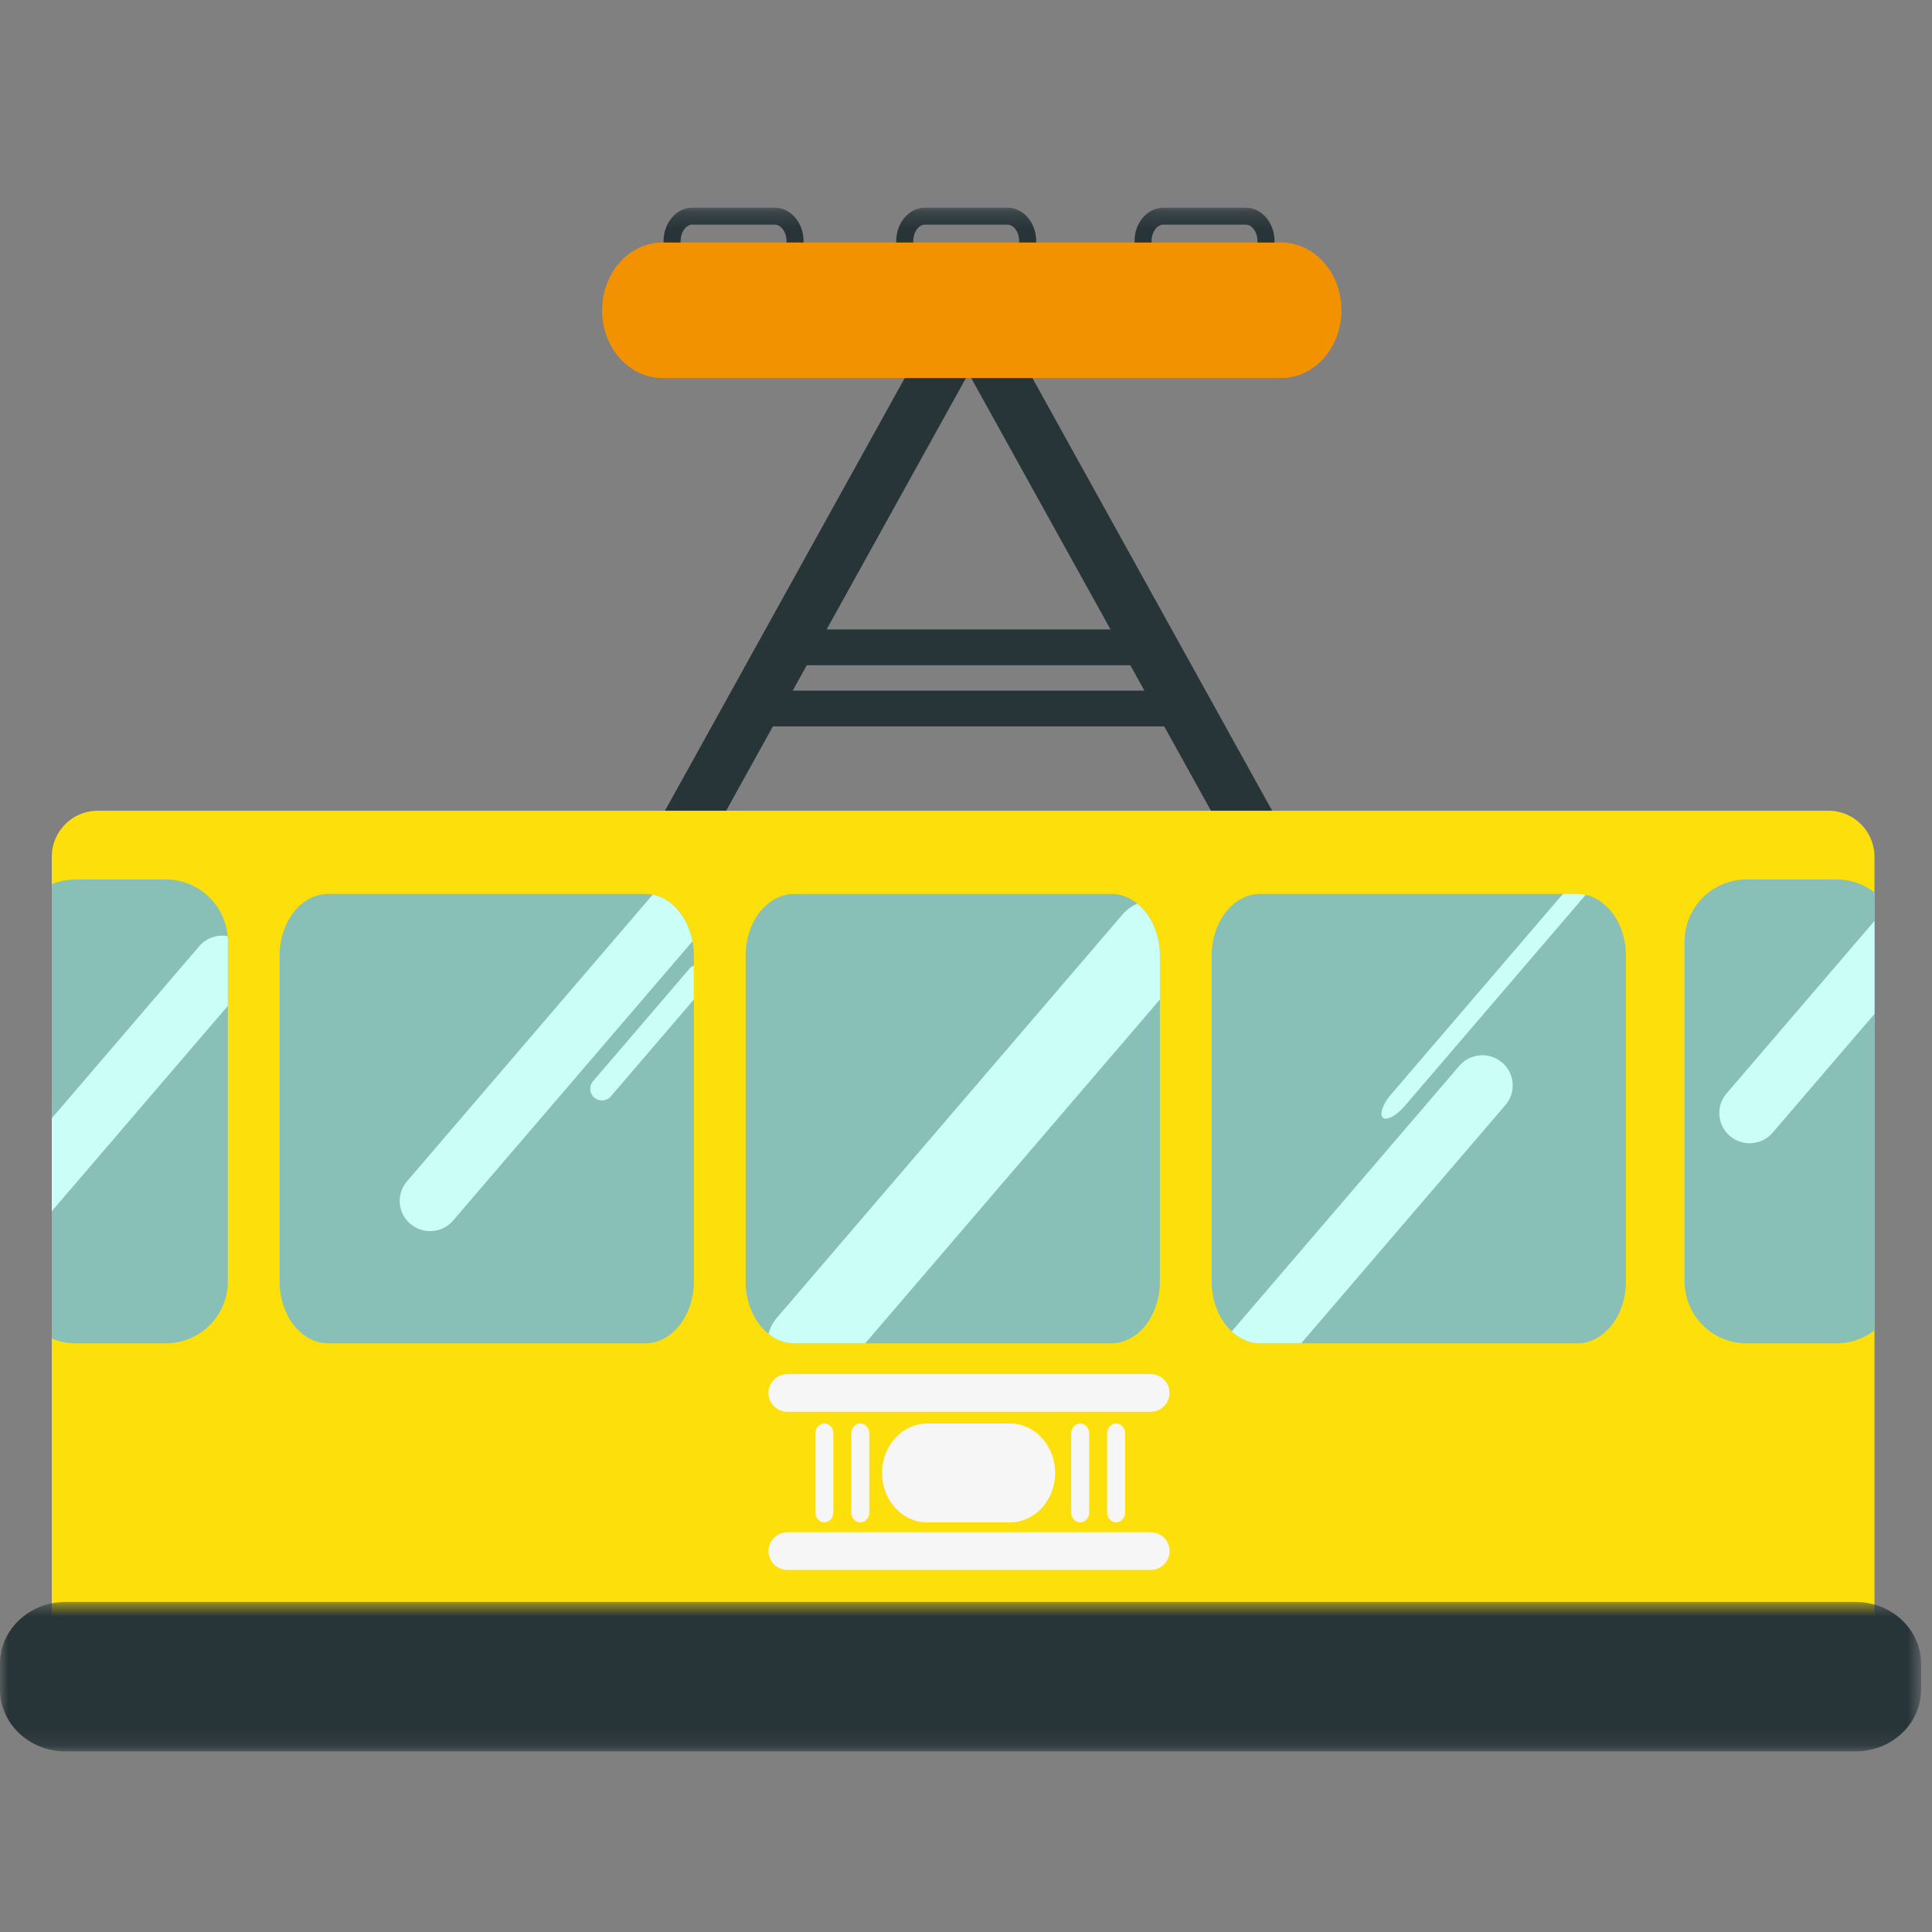 <svg xmlns="http://www.w3.org/2000/svg" xmlns:xlink="http://www.w3.org/1999/xlink" width="120" height="120"><rect width="100%" height="100%" fill="#808080" stroke="none"/><defs><path id="a" d="M0 .595h119.322v9.284H0z"/><path id="c" d="M0 96.102h119.322V.216H0z"/></defs><g fill="none" fill-rule="evenodd"><path fill="#273438" d="m62.06 19.755-1.579-2.85-.321-.176-.323.177-1.578 2.849-17.393 31.388 2.914 1.6 16.38-29.557 16.378 29.558 2.914-1.6z"/><g transform="translate(0 12.682)"><path fill="#FDDF0B" d="M113.56 37.674H6.082a2.86 2.86 0 0 0-2.866 2.852v48.502a2.86 2.86 0 0 0 2.866 2.852H113.56a2.859 2.859 0 0 0 2.867-2.852V40.527a2.86 2.86 0 0 0-2.867-2.853"/><path fill="#88BFB7" d="M14.136 45.463a3.852 3.852 0 0 0-3.844-3.52H4.718c-.533 0-1.04.106-1.502.3v28.211c.462.195.969.302 1.502.302h5.574a3.85 3.85 0 0 0 3.86-3.842v-21.13c0-.108-.008-.215-.016-.32"/><g transform="translate(0 86.222)"><mask id="b" fill="#fff"><use xlink:href="#a"/></mask><path fill="#273438" d="M119.322 6.038c0 2.121-1.822 3.84-4.069 3.84H4.067C1.822 9.879 0 8.16 0 6.039V4.437C0 2.315 1.822.595 4.067.595h111.186c2.247 0 4.069 1.72 4.069 3.842v1.6z" mask="url(#b)"/></g><path fill="#CCFEF8" d="M14.136 45.463a1.88 1.88 0 0 0-1.757.623l-9.163 10.69v5.774l10.936-12.756v-4.01c0-.108-.008-.215-.016-.32"/><path fill="#88BFB7" d="M43.01 45.783c-.282-1.498-1.256-2.652-2.47-2.894a2.47 2.47 0 0 0-.47-.05H20.395c-1.672 0-3.027 1.72-3.027 3.842v20.233c0 2.122 1.355 3.842 3.027 3.842H40.07c1.672 0 3.028-1.72 3.028-3.842V46.682a4.8 4.8 0 0 0-.087-.899"/><path fill="#CCFEF8" d="M25.49 63.336a1.89 1.89 0 0 0 2.656-.209L43.01 45.783c-.284-1.498-1.257-2.652-2.47-2.894L25.28 60.693a1.867 1.867 0 0 0 .21 2.643m17.334-15.849-5.989 6.987a.722.722 0 0 0 .083 1.02.729.729 0 0 0 1.025-.08l5.155-6.016v-2.106a.729.729 0 0 0-.274.195"/><path fill="#88BFB7" d="M98.487 42.901a2.418 2.418 0 0 0-.524-.062H78.286c-1.672 0-3.027 1.72-3.027 3.841v20.234c0 1.275.492 2.402 1.245 3.1.5.465 1.115.742 1.782.742h19.677c1.67 0 3.026-1.72 3.026-3.842V46.68c0-1.893-1.081-3.463-2.502-3.779m-27.844.544c-.47-.382-1.028-.605-1.628-.605H49.341c-1.672 0-3.027 1.719-3.027 3.84v20.234c0 1.37.566 2.57 1.417 3.25.467.374 1.017.592 1.61.592h19.674c1.673 0 3.028-1.72 3.028-3.842V46.68c0-1.36-.558-2.553-1.4-3.235"/><path fill="#CCFEF8" d="M70.643 43.445a2.59 2.59 0 0 0-.932.688L48.263 69.157c-.26.303-.434.648-.532 1.007.467.374 1.017.592 1.61.592h4.398L72.043 49.4v-2.72c0-1.36-.558-2.553-1.4-3.235m22.651 9.867a1.889 1.889 0 0 0-2.654.209L76.504 70.014c.5.464 1.115.742 1.782.742h2.533l12.686-14.801a1.868 1.868 0 0 0-.21-2.643"/><path fill="#88BFB7" d="M114.068 41.942h-5.575a3.85 3.85 0 0 0-3.859 3.842v21.13a3.85 3.85 0 0 0 3.86 3.841h5.574c.89 0 1.707-.301 2.358-.804V42.747a3.845 3.845 0 0 0-2.358-.805"/><path fill="#CCFEF8" d="M85.895 56.74c.234.198.843-.13 1.359-.732l11.233-13.107a2.364 2.364 0 0 0-.524-.062h-.887L86.405 55.29c-.515.602-.745 1.252-.51 1.45m21.345-1.504a1.868 1.868 0 0 0 .21 2.642 1.89 1.89 0 0 0 2.655-.21l6.322-7.373v-5.777l-9.187 10.718z"/><path fill="#273438" d="m59.988 3.953-.15.27.321-.176zm.343 0-.171.094.321.177z"/><mask id="d" fill="#fff"><use xlink:href="#c"/></mask><path fill="#273438" d="M46.314 32.435H73.7v-2.222H46.314zM43.006 1.269c-.397 0-.733.469-.733 1.025v2.973c0 .556.336 1.026.733 1.026h5.114c.397 0 .733-.47.733-1.026V2.294c0-.556-.336-1.025-.733-1.025h-5.114zm5.114 6.077h-5.114c-.987 0-1.79-.933-1.79-2.079V2.294c0-1.146.803-2.078 1.79-2.078h5.114c.987 0 1.79.932 1.79 2.078v2.973c0 1.146-.803 2.079-1.79 2.079zm9.336-6.077c-.397 0-.732.469-.732 1.025v2.973c0 .556.335 1.026.732 1.026h5.114c.397 0 .732-.47.732-1.026V2.294c0-.556-.335-1.025-.732-1.025h-5.114zm5.114 6.077h-5.114c-.987 0-1.79-.933-1.79-2.079V2.294c0-1.146.803-2.078 1.79-2.078h5.114c.987 0 1.79.932 1.79 2.078v2.973c0 1.146-.803 2.079-1.79 2.079zm9.689-6.077c-.397 0-.733.469-.733 1.025v2.973c0 .556.336 1.026.733 1.026h5.114c.397 0 .732-.47.732-1.026V2.294c0-.556-.335-1.025-.732-1.025h-5.114zm5.114 6.077h-5.114c-.987 0-1.79-.933-1.79-2.079V2.294c0-1.146.803-2.078 1.79-2.078h5.114c.987 0 1.79.932 1.79 2.078v2.973c0 1.146-.803 2.079-1.79 2.079zM49.085 28.635h22.792v-2.222H49.085z" mask="url(#d)"/><path fill="#F39200" d="M83.32 6.59c0 2.325-1.675 4.21-3.743 4.21H41.141c-2.067 0-3.744-1.885-3.744-4.21s1.677-4.21 3.744-4.21h38.436c2.068 0 3.743 1.885 3.743 4.21" mask="url(#d)"/><path fill="#F6F6F6" d="M72.642 73.835c0 .645-.526 1.169-1.175 1.169H48.906a1.172 1.172 0 0 1-1.174-1.17c0-.646.526-1.17 1.174-1.17h22.561c.65 0 1.175.524 1.175 1.17m.003 9.823c0 .647-.526 1.17-1.175 1.17H48.908a1.172 1.172 0 0 1-1.174-1.17c0-.646.526-1.17 1.174-1.17H71.47c.649 0 1.175.524 1.175 1.17m-7.11-4.853c0 1.696-1.258 3.07-2.808 3.07h-5.134c-1.55 0-2.807-1.374-2.807-3.07 0-1.696 1.257-3.07 2.807-3.07h5.134c1.55 0 2.808 1.374 2.808 3.07m-11.542 2.451c0 .342-.25.619-.559.619-.308 0-.557-.277-.557-.62v-4.901c0-.342.249-.618.557-.618.309 0 .559.276.559.618v4.902zm-2.233 0c0 .342-.25.619-.558.619-.308 0-.558-.277-.558-.62v-4.901c0-.342.25-.618.558-.618.309 0 .558.276.558.618v4.902zm18.122 0c0 .342-.25.619-.559.619-.307 0-.557-.277-.557-.62v-4.901c0-.342.25-.618.557-.618.309 0 .559.276.559.618v4.902zm-2.233 0c0 .342-.25.619-.558.619-.308 0-.557-.277-.557-.62v-4.901c0-.342.249-.618.557-.618.309 0 .558.276.558.618v4.902z" mask="url(#d)"/></g></g></svg>